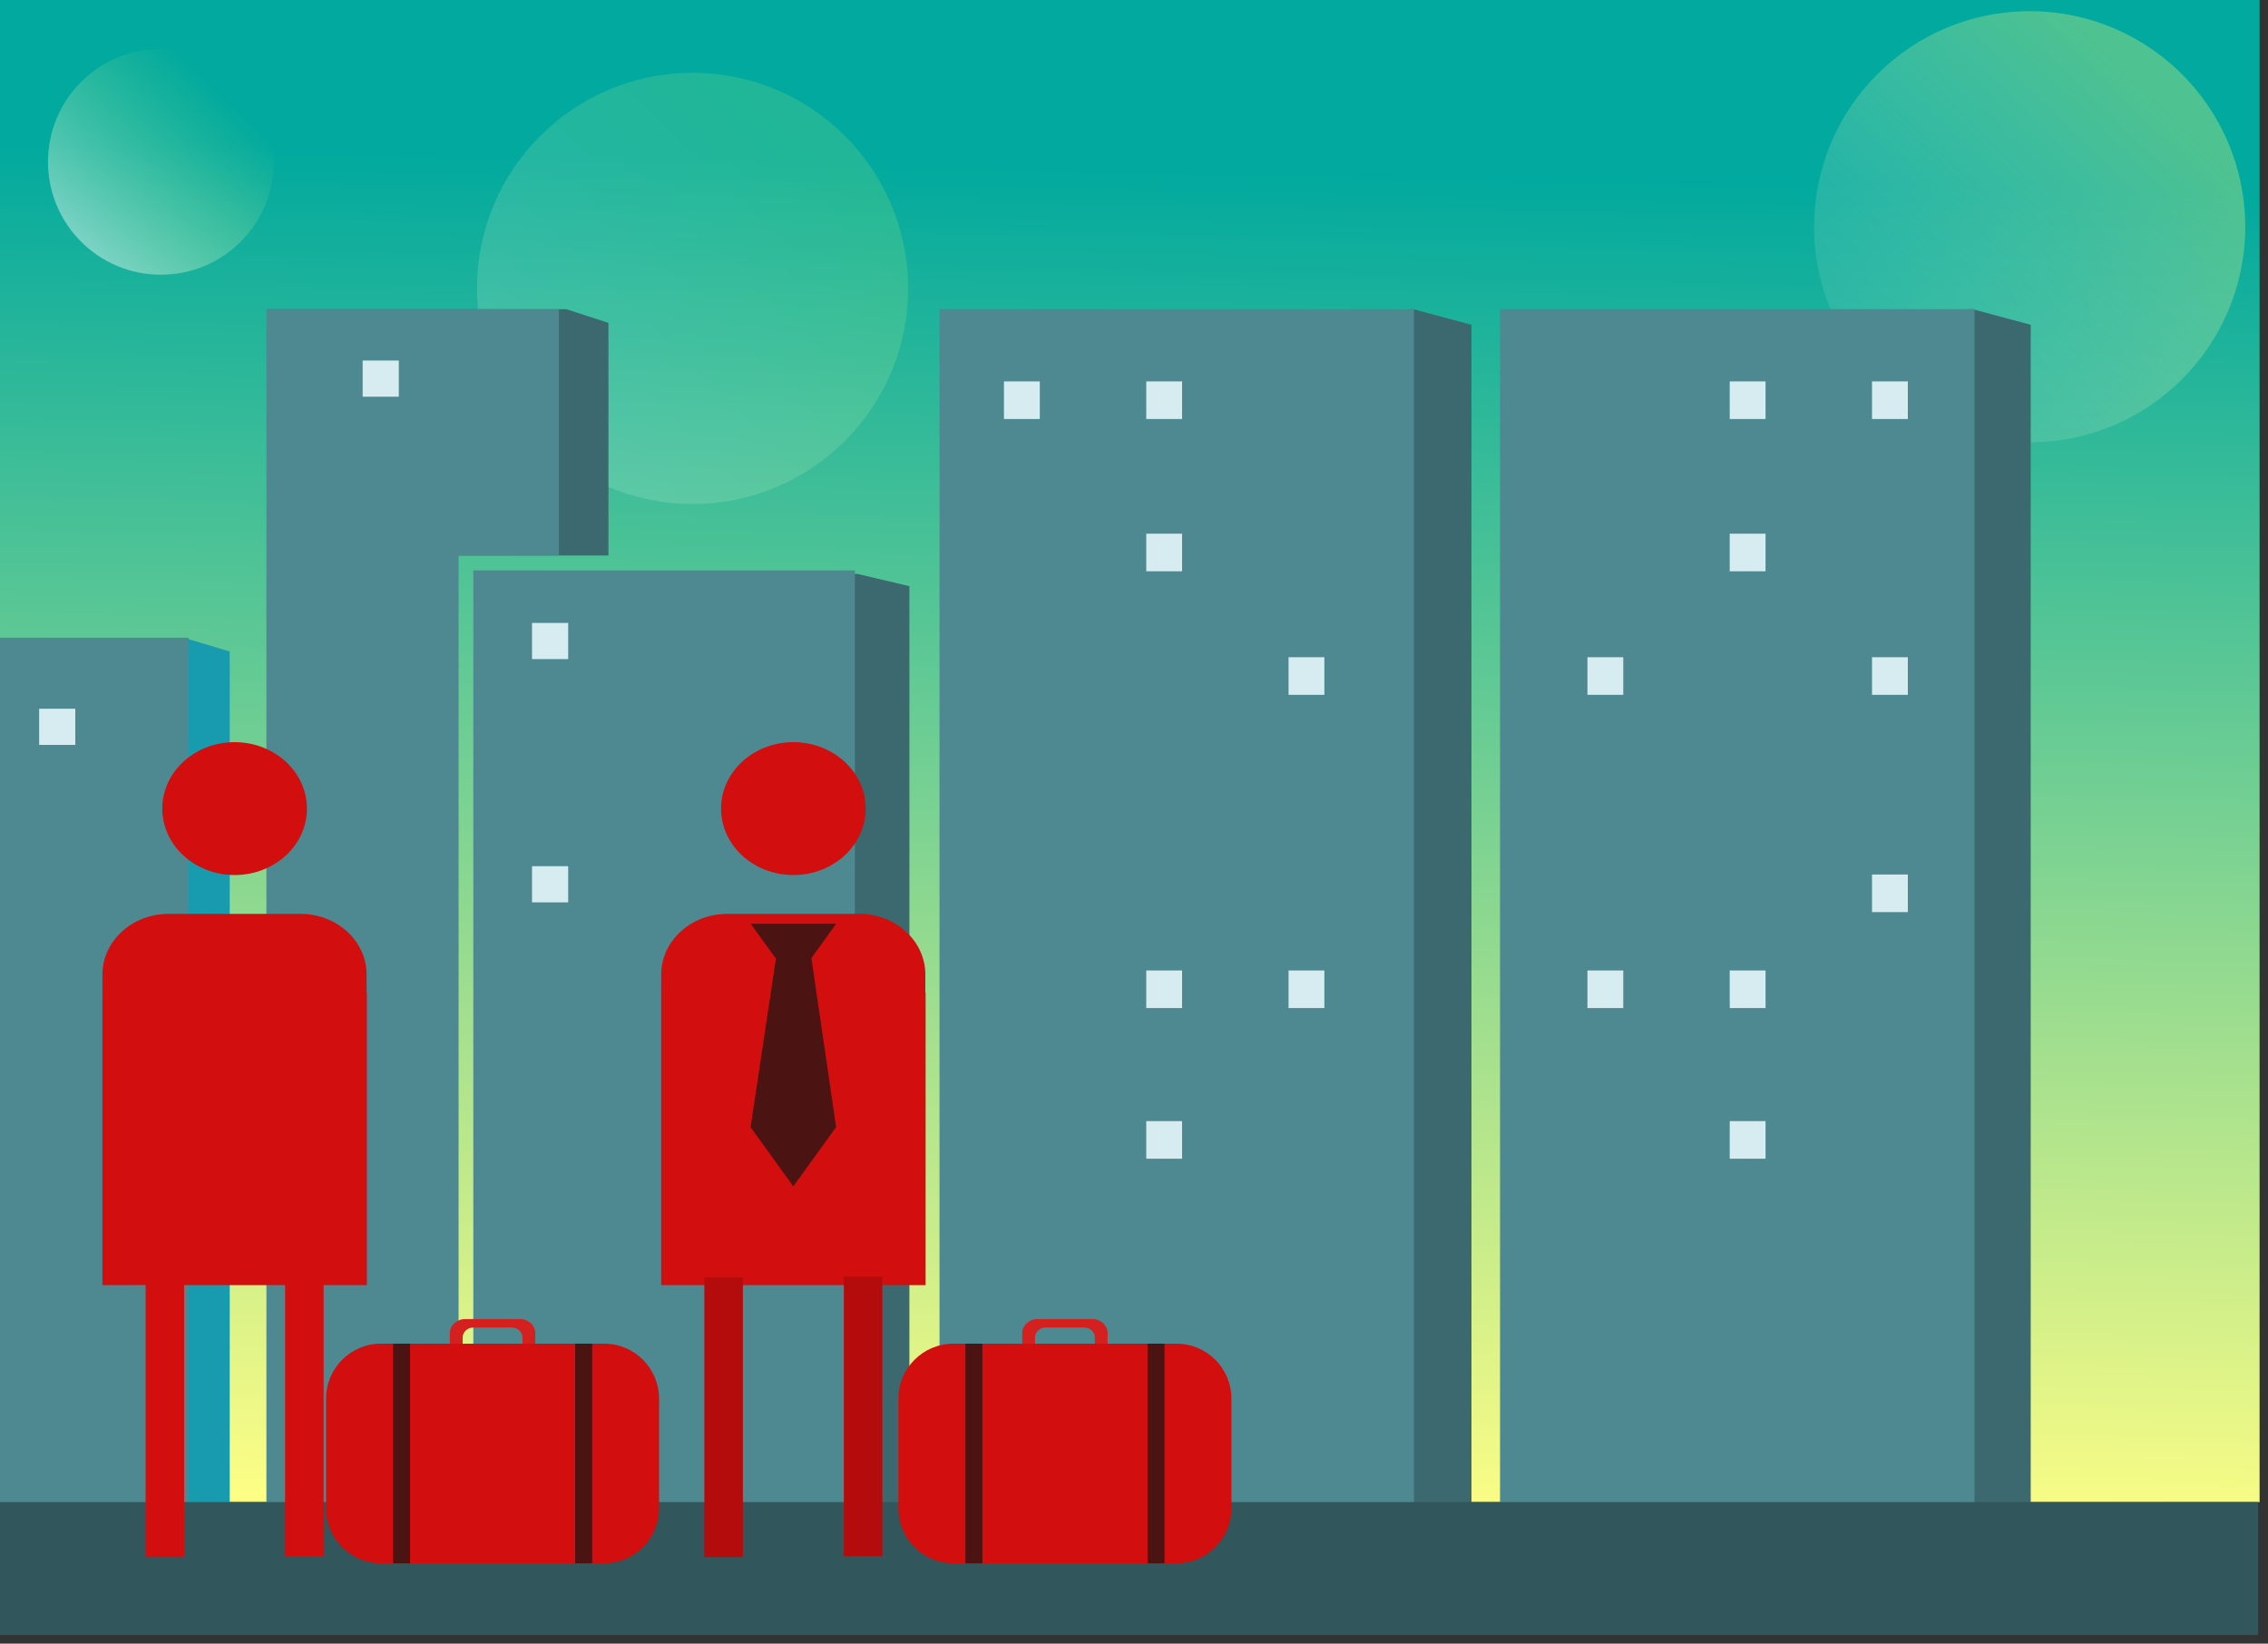 <?xml version="1.0" encoding="UTF-8" standalone="no"?><!DOCTYPE svg PUBLIC "-//W3C//DTD SVG 1.1//EN" "http://www.w3.org/Graphics/SVG/1.1/DTD/svg11.dtd"><svg width="100%" height="100%" viewBox="0 0 69 50" version="1.1" xmlns="http://www.w3.org/2000/svg" xmlns:xlink="http://www.w3.org/1999/xlink" xml:space="preserve" xmlns:serif="http://www.serif.com/" style="fill-rule:evenodd;clip-rule:evenodd;stroke-linejoin:round;stroke-miterlimit:1.414;"><rect x="0" y="0" width="69" height="50" fill="#333333" stroke="none"/><rect x="0" y="0" width="68.744" height="45.694" style="fill:url(#_Linear1);"/><circle cx="61.749" cy="6.898" r="6.558" style="fill:url(#_Linear2);"/><circle cx="21.071" cy="8.773" r="6.558" style="fill:url(#_Linear3);"/><circle cx="4.895" cy="4.922" r="3.435" style="fill:url(#_Linear4);"/><path d="M8.13,9.407l9.103,0l1.278,0.415l0,7.076l-10.381,0l0,-7.491Z" style="fill:#3b696f;"/><path d="M42.906,9.404l0.084,0l1.777,0.476l0,36.201l-1.861,0l0,-36.677Z" style="fill:#3b696f;"/><rect x="28.583" y="9.404" width="14.434" height="36.677" style="fill:#4e8992;"/><rect x="34.873" y="16.235" width="1.09" height="1.144" style="fill:#d7ecf1;"/><rect x="30.544" y="11.603" width="1.09" height="1.144" style="fill:#d7ecf1;"/><rect x="39.202" y="19.993" width="1.09" height="1.144" style="fill:#d7ecf1;"/><rect x="34.873" y="11.603" width="1.09" height="1.144" style="fill:#d7ecf1;"/><rect x="34.873" y="29.522" width="1.09" height="1.144" style="fill:#d7ecf1;"/><rect x="39.202" y="29.522" width="1.09" height="1.144" style="fill:#d7ecf1;"/><rect x="34.873" y="34.105" width="1.09" height="1.144" style="fill:#d7ecf1;"/><path d="M0.029,19.415l5.699,0.026l1.261,0.377l0,25.987l-6.96,0l0,-26.39Z" style="fill:#189baf;"/><path d="M14.788,17.458l11.294,0l1.585,0.373l0,28.357l-12.879,0l0,-28.73Z" style="fill:#3b696f;"/><path d="M59.92,9.404l0.084,0l1.777,0.476l0,36.201l-1.861,0l0,-36.677Z" style="fill:#3b696f;"/><rect x="0" y="19.4" width="5.736" height="26.681" style="fill:#4e8992;"/><rect x="45.636" y="9.404" width="14.434" height="36.677" style="fill:#4e8992;"/><rect x="14.4" y="17.351" width="11.608" height="28.73" style="fill:#4e8992;"/><path d="M8.105,9.407l8.899,0l0,7.491l-3.052,0l0,28.233l3.052,0l0,1l-8.899,0l0,-36.724Z" style="fill:#4e8992;"/><rect x="1.191" y="21.56" width="1.1" height="1.1" style="fill:#d7ecf1;"/><rect x="16.186" y="26.35" width="1.1" height="1.1" style="fill:#d7ecf1;"/><rect x="16.186" y="18.95" width="1.1" height="1.1" style="fill:#d7ecf1;"/><rect x="11.033" y="10.968" width="1.1" height="1.1" style="fill:#d7ecf1;"/><rect x="52.624" y="16.235" width="1.09" height="1.144" style="fill:#d7ecf1;"/><rect x="56.953" y="19.993" width="1.09" height="1.144" style="fill:#d7ecf1;"/><rect x="48.295" y="19.993" width="1.09" height="1.144" style="fill:#d7ecf1;"/><rect x="52.624" y="11.603" width="1.09" height="1.144" style="fill:#d7ecf1;"/><rect x="56.953" y="11.603" width="1.09" height="1.144" style="fill:#d7ecf1;"/><rect x="52.624" y="29.522" width="1.09" height="1.144" style="fill:#d7ecf1;"/><rect x="56.953" y="26.603" width="1.09" height="1.144" style="fill:#d7ecf1;"/><rect x="48.295" y="29.522" width="1.09" height="1.144" style="fill:#d7ecf1;"/><rect x="52.624" y="34.105" width="1.09" height="1.144" style="fill:#d7ecf1;"/><path d="M15.818,40.126c0.258,0.001 0.467,0.193 0.467,0.429l0,0.857c0,0.237 -0.209,0.429 -0.467,0.429l-1.665,0c-0.258,0 -0.467,-0.192 -0.467,-0.429l0,-0.857c0,-0.236 0.209,-0.428 0.467,-0.429l1.665,0Zm-0.25,0.258l-1.165,0c-0.18,0 -0.327,0.134 -0.327,0.3l0,0.599c0,0.166 0.147,0.3 0.327,0.3l1.165,0c0.181,0 0.327,-0.134 0.327,-0.3l0,-0.599c0,-0.166 -0.146,-0.3 -0.327,-0.3Z" style="fill:#d52020;"/><path d="M33.231,40.126c0.258,0.001 0.467,0.193 0.467,0.429l0,0.857c0,0.237 -0.209,0.429 -0.467,0.429l-1.665,0c-0.258,0 -0.467,-0.192 -0.467,-0.429l0,-0.857c0,-0.236 0.209,-0.428 0.467,-0.429l1.665,0Zm-0.249,0.258l-1.166,0c-0.18,0 -0.327,0.134 -0.327,0.3l0,0.599c0,0.166 0.147,0.3 0.327,0.3l1.166,0c0.18,0 0.326,-0.134 0.326,-0.3l0,-0.599c0,-0.166 -0.146,-0.3 -0.326,-0.3Z" style="fill:#d52020;"/><rect x="0" y="45.694" width="68.7" height="4.042" style="fill:#31565b;"/><path d="M26.143,27.801c1.109,0 2.009,0.827 2.009,1.845l0,0.555l0.008,0l0,8.893l-8.045,0l0,-8.893l0.001,0l0,-0.555c0,-1.018 0.9,-1.845 2.009,-1.845l4.018,0Z" style="fill:#d20e0e;"/><g><rect x="21.429" y="38.863" width="1.172" height="8.505" style="fill:#b40c0c;"/><rect x="25.673" y="38.835" width="1.172" height="8.505" style="fill:#b40c0c;"/></g><ellipse cx="24.137" cy="24.598" rx="2.2" ry="2.021" style="fill:#d20e0e;"/><g><path d="M9.144,27.801c1.109,0 2.009,0.827 2.009,1.845l0,0.555l0.008,0l0,8.893l-8.045,0l0,-8.893l0.001,0l0,-0.555c0,-1.018 0.9,-1.845 2.009,-1.845l4.018,0Z" style="fill:#d20e0e;"/><g><rect x="4.43" y="38.863" width="1.172" height="8.505" style="fill:#d20e0e;"/><rect x="8.674" y="38.835" width="1.172" height="8.505" style="fill:#d20e0e;"/></g><ellipse cx="7.138" cy="24.598" rx="2.2" ry="2.021" style="fill:#d20e0e;"/></g><path d="M20.051,42.546c0,-0.922 -0.749,-1.671 -1.671,-1.671l-6.789,0c-0.922,0 -1.671,0.749 -1.671,1.671l0,3.341c0,0.922 0.749,1.67 1.671,1.67l6.789,0c0.922,0 1.671,-0.748 1.671,-1.67l0,-3.341Z" style="fill:#d20e0e;"/><path d="M37.464,42.546c0,-0.922 -0.749,-1.671 -1.671,-1.671l-6.789,0c-0.922,0 -1.671,0.749 -1.671,1.671l0,3.341c0,0.922 0.749,1.67 1.671,1.67l6.789,0c0.922,0 1.671,-0.748 1.671,-1.67l0,-3.341Z" style="fill:#d20e0e;"/><rect x="11.958" y="40.875" width="0.517" height="6.682" style="fill:#4c1313;"/><rect x="17.499" y="40.875" width="0.517" height="6.682" style="fill:#4c1313;"/><rect x="29.371" y="40.875" width="0.517" height="6.682" style="fill:#4c1313;"/><rect x="34.912" y="40.875" width="0.517" height="6.682" style="fill:#4c1313;"/><path d="M23.606,29.162l-0.766,-1.06l2.598,0l-0.753,1.044l0.753,5.145l-0.004,0l-1.299,1.799l-1.299,-1.799l0.77,-5.129Z" style="fill:#4c1313;"/><defs><linearGradient id="_Linear1" x1="0" y1="0" x2="1" y2="0" gradientUnits="userSpaceOnUse" gradientTransform="matrix(-0.801,41.053,-41.053,-0.801,18.059,4.752)"><stop offset="0" style="stop-color:#01a99e;stop-opacity:1"/><stop offset="1" style="stop-color:#fefe85;stop-opacity:1"/></linearGradient><linearGradient id="_Linear2" x1="0" y1="0" x2="1" y2="0" gradientUnits="userSpaceOnUse" gradientTransform="matrix(-8.751,9.081,-9.081,-8.751,65.754,3.224)"><stop offset="0" style="stop-color:#fdfa71;stop-opacity:0.306"/><stop offset="0.38" style="stop-color:#fefca7;stop-opacity:0.216"/><stop offset="1" style="stop-color:#fff;stop-opacity:0.071"/></linearGradient><linearGradient id="_Linear3" x1="0" y1="0" x2="1" y2="0" gradientUnits="userSpaceOnUse" gradientTransform="matrix(-8.751,9.081,-9.081,-8.751,25.075,5.1)"><stop offset="0" style="stop-color:#cafd71;stop-opacity:0.153"/><stop offset="1" style="stop-color:#fff;stop-opacity:0.153"/></linearGradient><linearGradient id="_Linear4" x1="0" y1="0" x2="1" y2="0" gradientUnits="userSpaceOnUse" gradientTransform="matrix(-4.583,4.756,-4.756,-4.583,6.993,2.999)"><stop offset="0" style="stop-color:#cafd71;stop-opacity:0"/><stop offset="1" style="stop-color:#fff;stop-opacity:0.463"/></linearGradient></defs></svg>